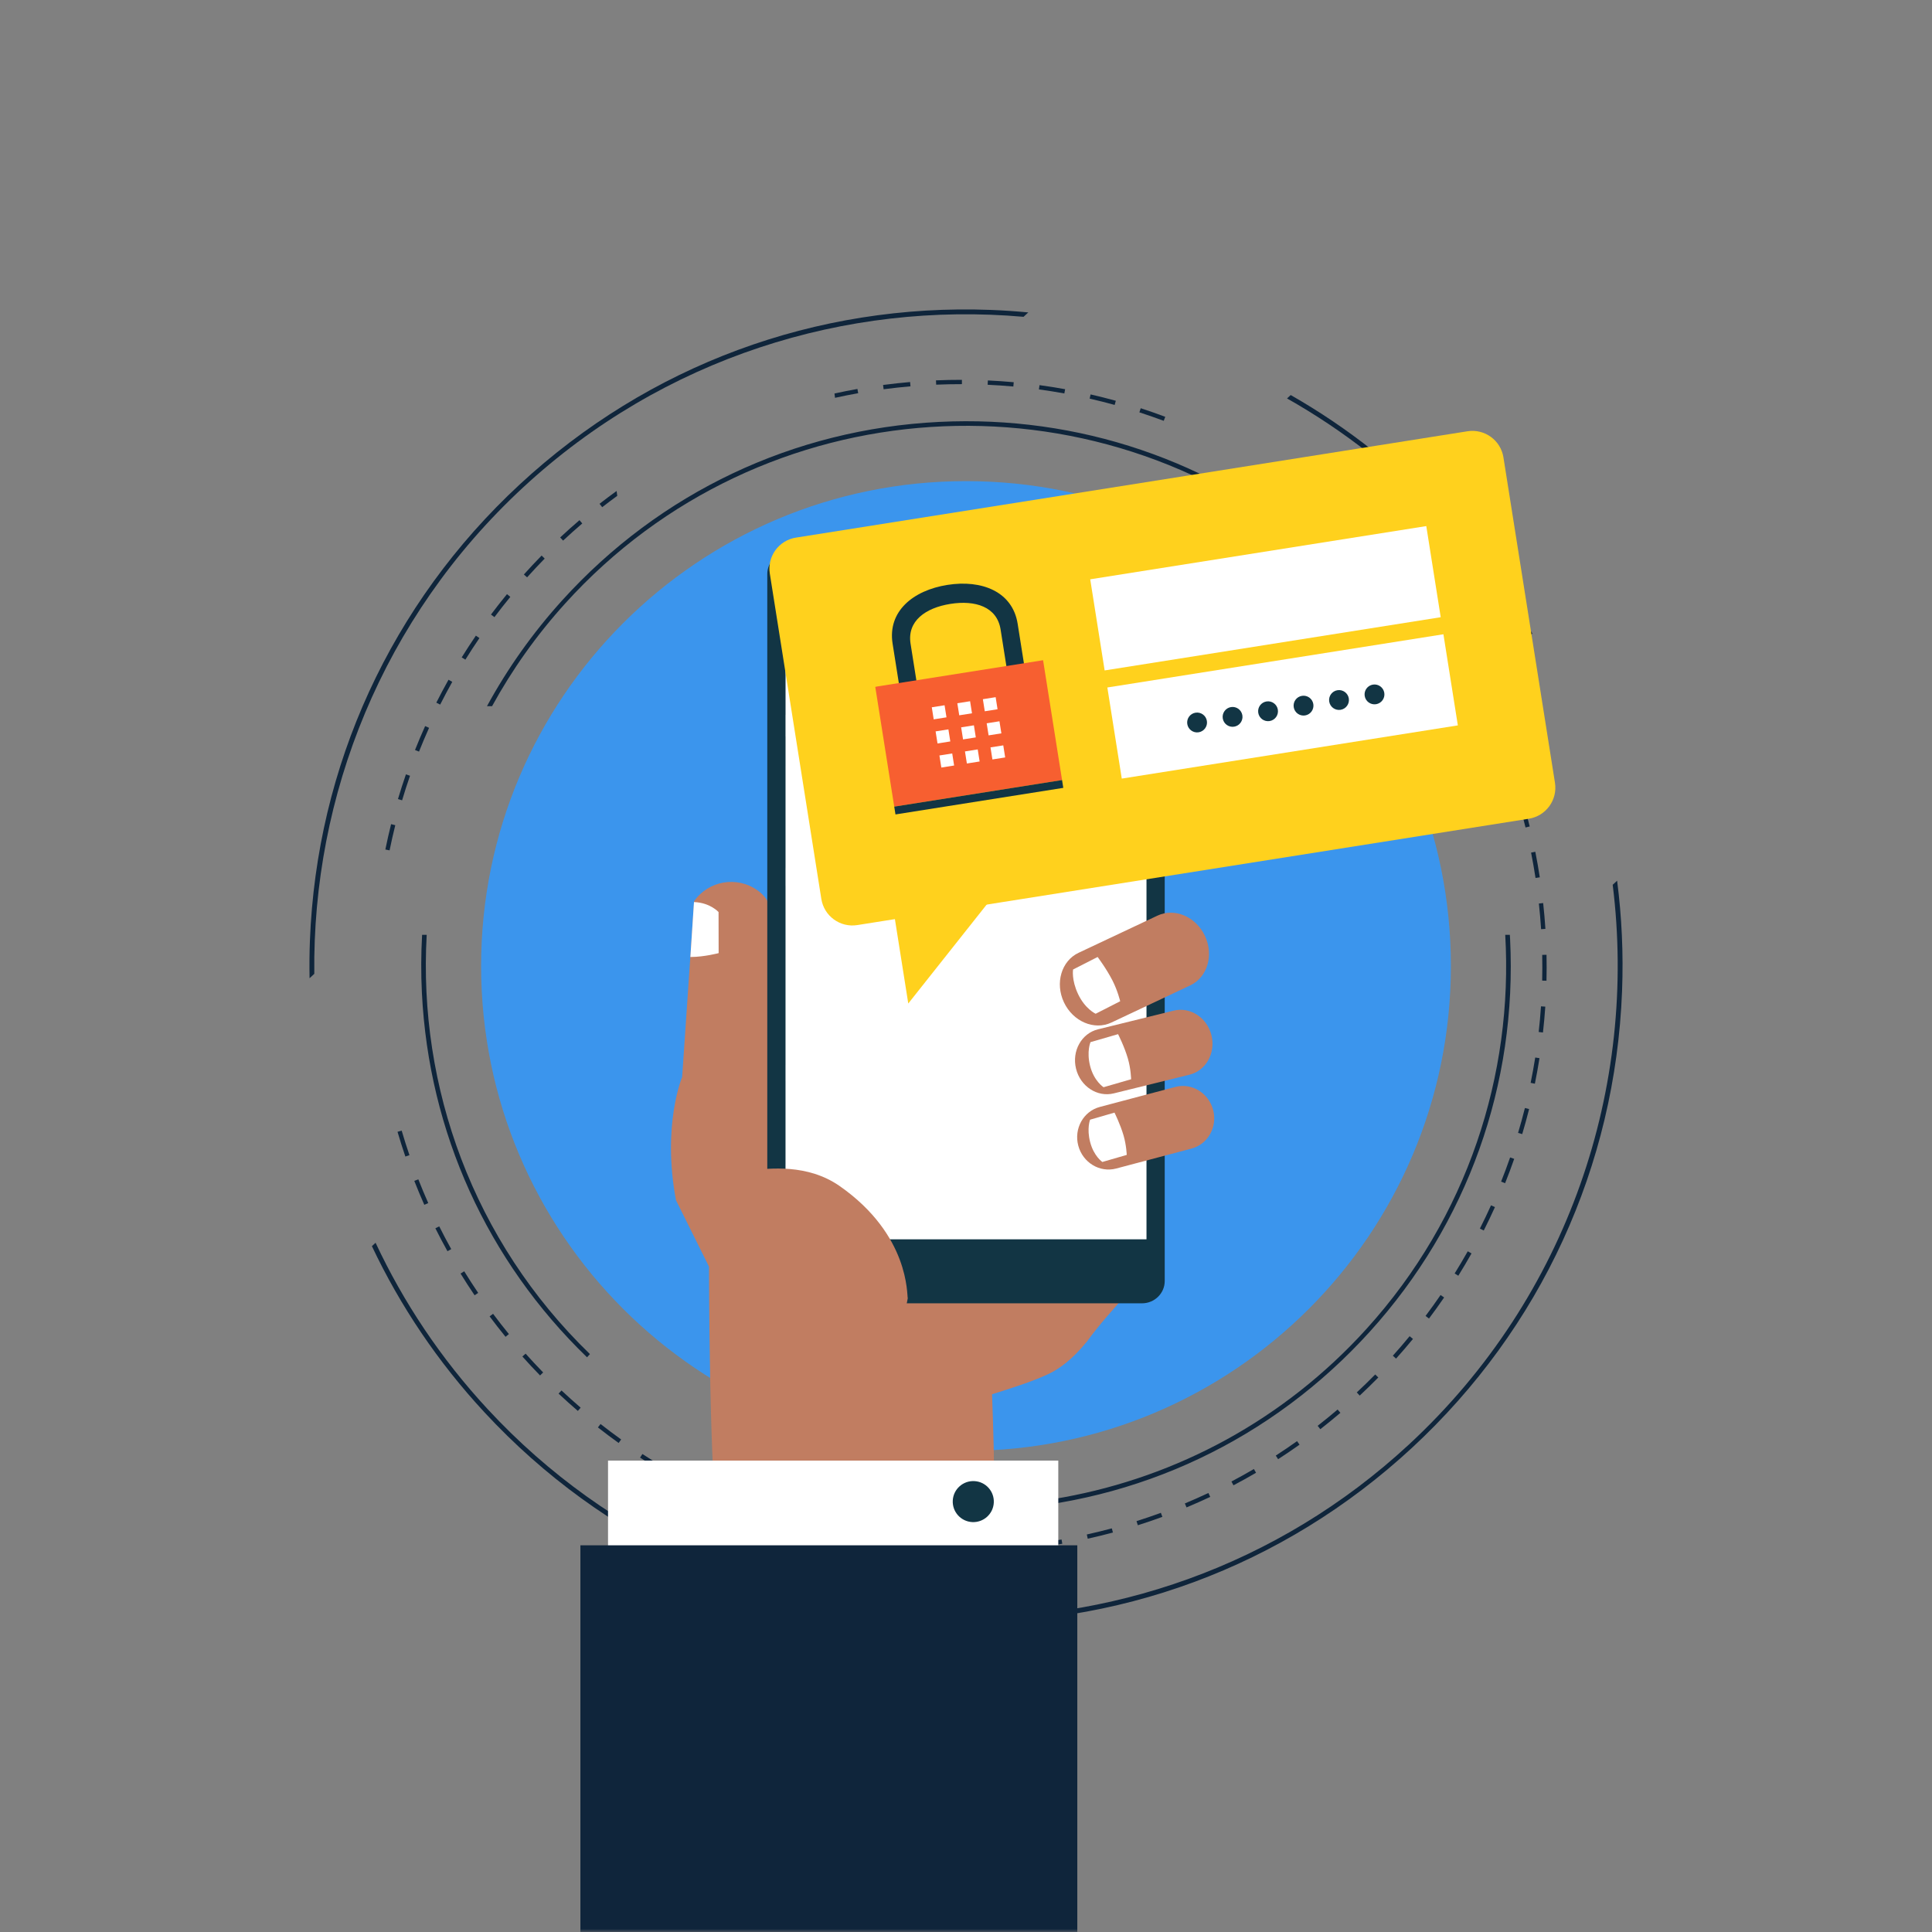 <svg width="300" height="300" viewBox="0 0 300 300" fill="none" xmlns="http://www.w3.org/2000/svg">
<rect x="0" y="0" width="300" height="300" fill="#808080" stroke="none"/>
<g clip-path="url(#clip0_1970_608)">
<mask id="mask0_1970_608" style="mask-type:luminance" maskUnits="userSpaceOnUse" x="0" y="0" width="300" height="300">
<path d="M300 0H0V300H300V0Z" fill="white"/>
</mask>
<g mask="url(#mask0_1970_608)">
<path d="M225.293 150C225.293 191.583 191.583 225.292 150 225.292C108.417 225.292 74.707 191.583 74.707 150C74.707 108.417 108.417 74.708 150 74.708C191.583 74.708 225.293 108.417 225.293 150Z" fill="#3B95ED"/>
<path d="M48.804 151.216C48.485 123.59 59.374 95.932 81.191 75.722C103.008 55.513 131.417 46.767 158.939 49.195L159.674 48.513C157.758 48.333 155.831 48.199 153.892 48.125C126.681 47.085 100.694 56.703 80.717 75.209C60.739 93.715 49.162 118.893 48.122 146.105C48.048 148.043 48.035 149.974 48.068 151.899L48.804 151.216Z" fill="#0F253B"/>
<path d="M237.399 98.878L237.943 98.373C234.248 92.104 229.854 86.185 224.79 80.719C217.587 72.942 209.369 66.446 200.419 61.342L199.849 61.869C208.725 66.883 216.987 73.325 224.277 81.194C229.383 86.707 233.752 92.644 237.399 98.878Z" fill="#0F253B"/>
<path d="M250.419 137.387C254.304 168.648 243.627 201.284 218.805 224.279C177.848 262.219 113.661 259.763 75.721 218.805C68.431 210.936 62.639 202.208 58.318 192.975L57.749 193.503C62.154 202.817 68.003 211.507 75.206 219.282C93.712 239.262 118.89 250.835 146.102 251.874C173.314 252.916 199.304 243.299 219.281 224.792C239.259 206.287 250.833 181.108 251.873 153.896C252.095 148.111 251.83 142.382 251.104 136.752L250.419 137.387Z" fill="#0F253B"/>
<path d="M76.406 109.66C79.5 104.016 83.29 98.642 87.796 93.667C118.222 60.07 169.863 56.862 204.199 85.938L204.651 85.44C188.218 71.507 167.438 64.443 145.815 65.514C123.248 66.631 102.467 76.47 87.3 93.218C82.71 98.285 78.805 103.805 75.615 109.66H76.406Z" fill="#0F253B"/>
<path d="M66.258 145.163H65.543C65.377 148.147 65.363 151.157 65.513 154.184C66.583 175.806 75.665 195.786 91.154 210.761L91.604 210.263C73.479 192.716 64.92 168.754 66.258 145.163Z" fill="#0F253B"/>
<path d="M224.395 109.66C223.544 108.094 222.642 106.554 221.691 105.042L221.199 105.585C222.035 106.924 222.825 108.285 223.578 109.66H224.395Z" fill="#0F253B"/>
<path d="M234.449 145.163H233.733C234.988 166.847 227.9 189 212.203 206.334C186.482 234.734 145.605 241.413 112.834 225.24L112.342 225.783C125.165 232.18 139.477 235.215 154.182 234.487C176.749 233.37 197.531 223.531 212.7 206.785C227.866 190.038 235.604 168.385 234.487 145.818C234.476 145.599 234.461 145.381 234.449 145.163Z" fill="#0F253B"/>
<path d="M184.244 234.07C185.477 233.553 186.716 233.006 187.925 232.436L187.639 231.83C186.439 232.395 185.21 232.942 183.985 233.453L184.244 234.07Z" fill="#0F253B"/>
<path d="M76.564 204.008L76.027 204.407C76.826 205.48 77.659 206.547 78.501 207.578L79.021 207.155C78.184 206.131 77.357 205.071 76.564 204.008Z" fill="#0F253B"/>
<path d="M72.084 197.405L71.514 197.758C72.213 198.892 72.946 200.029 73.696 201.133L74.25 200.757C73.506 199.66 72.778 198.532 72.084 197.405Z" fill="#0F253B"/>
<path d="M62.37 175.56L61.727 175.747C62.104 177.034 62.513 178.325 62.945 179.587L63.579 179.372C63.151 178.118 62.744 176.834 62.37 175.56Z" fill="#0F253B"/>
<path d="M87.192 215.911L86.735 216.399C87.707 217.311 88.714 218.217 89.729 219.089L90.165 218.583C89.158 217.716 88.158 216.817 87.192 215.911Z" fill="#0F253B"/>
<path d="M68.204 190.427L67.603 190.726C68.201 191.921 68.832 193.12 69.483 194.288L70.067 193.963C69.422 192.804 68.796 191.614 68.204 190.427Z" fill="#0F253B"/>
<path d="M64.956 183.123L64.332 183.368C64.821 184.613 65.344 185.863 65.886 187.083L66.498 186.811C65.96 185.601 65.441 184.359 64.956 183.123Z" fill="#0F253B"/>
<path d="M176.681 236.839C177.956 236.436 179.239 235.999 180.493 235.539L180.262 234.911C179.018 235.366 177.743 235.802 176.479 236.2L176.681 236.839Z" fill="#0F253B"/>
<path d="M160.886 239.66L160.972 240.324C162.298 240.15 163.637 239.944 164.952 239.712L164.838 239.054C163.532 239.284 162.201 239.488 160.886 239.66Z" fill="#0F253B"/>
<path d="M168.759 238.274L168.904 238.928C170.209 238.638 171.526 238.316 172.815 237.97L172.643 237.324C171.362 237.666 170.055 237.987 168.759 238.274Z" fill="#0F253B"/>
<path d="M93.254 221.12L92.842 221.647C93.893 222.474 94.977 223.287 96.062 224.064L96.452 223.519C95.375 222.748 94.299 221.939 93.254 221.12Z" fill="#0F253B"/>
<path d="M99.753 225.778L99.387 226.339C100.507 227.07 101.659 227.785 102.811 228.466L103.151 227.888C102.009 227.213 100.866 226.504 99.753 225.778Z" fill="#0F253B"/>
<path d="M116.366 234.311C115.525 233.984 114.685 233.648 113.86 233.298L113.598 233.915C114.542 234.316 115.504 234.698 116.464 235.068L116.366 234.311Z" fill="#0F253B"/>
<path d="M106.64 229.85L106.325 230.441C107.506 231.07 108.716 231.682 109.924 232.258L110.211 231.654C109.013 231.081 107.812 230.474 106.64 229.85Z" fill="#0F253B"/>
<path d="M81.615 210.193L81.115 210.639C82.004 211.634 82.928 212.625 83.861 213.581L84.341 213.113C83.414 212.165 82.498 211.181 81.615 210.193Z" fill="#0F253B"/>
<path d="M79.243 92.684L78.726 92.259C77.876 93.293 77.039 94.36 76.239 95.427L76.776 95.829C77.569 94.769 78.4 93.711 79.243 92.684Z" fill="#0F253B"/>
<path d="M89.981 80.773C88.967 81.639 87.958 82.543 86.981 83.456L87.438 83.945C88.408 83.039 89.409 82.142 90.415 81.282L89.981 80.773Z" fill="#0F253B"/>
<path d="M84.102 86.268C83.168 87.221 82.241 88.208 81.348 89.205L81.846 89.652C82.733 88.664 83.653 87.683 84.58 86.737L84.102 86.268Z" fill="#0F253B"/>
<path d="M95.747 76.24C94.853 76.887 93.963 77.551 93.096 78.228L93.508 78.756C94.274 78.157 95.058 77.572 95.846 76.997L95.747 76.24Z" fill="#0F253B"/>
<path d="M133.259 61.056L133.142 60.395C131.955 60.605 130.758 60.846 129.575 61.105L129.662 61.772C130.854 61.511 132.062 61.267 133.259 61.056Z" fill="#0F253B"/>
<path d="M152.957 240.355L153.043 241.022C154.349 240.962 155.669 240.877 156.969 240.763L156.911 240.096C155.602 240.21 154.27 240.298 152.957 240.355Z" fill="#0F253B"/>
<path d="M73.894 98.702C73.14 99.806 72.4 100.943 71.694 102.079L72.263 102.432C72.962 101.305 73.697 100.177 74.446 99.08L73.894 98.702Z" fill="#0F253B"/>
<path d="M69.645 105.55C68.992 106.715 68.354 107.912 67.751 109.108L68.349 109.41C68.948 108.222 69.581 107.034 70.229 105.878L69.645 105.55Z" fill="#0F253B"/>
<path d="M60.73 127.973C60.405 129.272 60.105 130.598 59.838 131.911L60.495 132.045C60.76 130.741 61.057 129.426 61.38 128.137L60.73 127.973Z" fill="#0F253B"/>
<path d="M66.015 112.746C65.466 113.967 64.936 115.217 64.442 116.46L65.064 116.708C65.556 115.474 66.081 114.232 66.626 113.021L66.015 112.746Z" fill="#0F253B"/>
<path d="M63.034 120.241C62.596 121.506 62.177 122.798 61.795 124.081L62.437 124.273C62.817 122.999 63.231 121.716 63.667 120.46L63.034 120.241Z" fill="#0F253B"/>
<path d="M236.368 176.105C236.753 174.82 237.113 173.51 237.439 172.213L236.788 172.051C236.465 173.338 236.106 174.638 235.725 175.915L236.368 176.105Z" fill="#0F253B"/>
<path d="M231.733 113.37L232.345 113.1C231.804 111.879 231.228 110.653 230.631 109.454L230.032 109.752C230.624 110.941 231.196 112.159 231.733 113.37Z" fill="#0F253B"/>
<path d="M219.233 93.013L219.753 92.59C218.908 91.554 218.03 90.524 217.142 89.527L216.642 89.973C217.523 90.962 218.395 91.985 219.233 93.013Z" fill="#0F253B"/>
<path d="M191.53 230.638C192.709 230.019 193.889 229.361 195.04 228.688L194.703 228.11C193.56 228.779 192.388 229.43 191.218 230.046L191.53 230.638Z" fill="#0F253B"/>
<path d="M223.996 99.417L224.551 99.042C223.803 97.937 223.019 96.834 222.224 95.763L221.685 96.163C222.475 97.226 223.253 98.32 223.996 99.417Z" fill="#0F253B"/>
<path d="M149.366 59.65L149.367 58.98C148.033 58.977 146.677 59.005 145.339 59.062L145.368 59.731C146.695 59.675 148.041 59.648 149.366 59.65Z" fill="#0F253B"/>
<path d="M137.209 60.445L137.404 60.419C138.723 60.247 140.061 60.102 141.379 59.988L141.321 59.321C139.994 59.436 138.647 59.582 137.316 59.755L137.123 59.78L137.209 60.445Z" fill="#0F253B"/>
<path d="M157.351 60.018L157.412 59.35C156.08 59.229 154.728 59.137 153.394 59.076L153.362 59.746C154.688 59.807 156.03 59.898 157.351 60.018Z" fill="#0F253B"/>
<path d="M180.705 65.347L180.939 64.72C179.681 64.249 178.4 63.801 177.13 63.389L176.923 64.028C178.184 64.436 179.456 64.88 180.705 65.347Z" fill="#0F253B"/>
<path d="M173.085 62.877L173.263 62.231C171.975 61.876 170.657 61.544 169.348 61.245L169.199 61.898C170.498 62.194 171.806 62.524 173.085 62.877Z" fill="#0F253B"/>
<path d="M165.272 61.094L165.392 60.436C164.075 60.196 162.737 59.984 161.414 59.804L161.324 60.468C162.637 60.646 163.965 60.857 165.272 61.094Z" fill="#0F253B"/>
<path d="M228.172 106.215L228.756 105.889C228.109 104.722 227.427 103.553 226.731 102.419L226.159 102.771C226.851 103.897 227.528 105.056 228.172 106.215Z" fill="#0F253B"/>
<path d="M216.778 210.963C217.671 209.968 218.555 208.942 219.404 207.91L218.885 207.483C218.044 208.508 217.167 209.528 216.278 210.515L216.778 210.963Z" fill="#0F253B"/>
<path d="M221.894 204.743C222.695 203.676 223.487 202.575 224.242 201.471L223.69 201.091C222.939 202.188 222.154 203.281 221.358 204.341L221.894 204.743Z" fill="#0F253B"/>
<path d="M226.445 198.096C227.152 196.96 227.84 195.794 228.498 194.629L227.913 194.3C227.262 195.457 226.577 196.617 225.877 197.743L226.445 198.096Z" fill="#0F253B"/>
<path d="M198.465 226.583C199.584 225.859 200.704 225.102 201.793 224.328L201.405 223.781C200.323 224.551 199.212 225.304 198.102 226.021L198.465 226.583Z" fill="#0F253B"/>
<path d="M230.396 191.073C231 189.879 231.585 188.655 232.136 187.436L231.525 187.161C230.979 188.371 230.398 189.586 229.798 190.772L230.396 191.073Z" fill="#0F253B"/>
<path d="M205.018 221.926C206.069 221.107 207.118 220.251 208.136 219.382L207.701 218.872C206.691 219.736 205.649 220.584 204.606 221.398L205.018 221.926Z" fill="#0F253B"/>
<path d="M211.138 216.705C212.116 215.792 213.085 214.847 214.021 213.895L213.542 213.427C212.615 214.372 211.652 215.309 210.681 216.214L211.138 216.705Z" fill="#0F253B"/>
<path d="M238.436 136.331L239.098 136.229C238.895 134.902 238.661 133.567 238.403 132.263L237.746 132.393C238.002 133.688 238.234 135.013 238.436 136.331Z" fill="#0F253B"/>
<path d="M233.712 183.726C234.209 182.483 234.684 181.211 235.124 179.946L234.491 179.726C234.054 180.981 233.582 182.244 233.09 183.477L233.712 183.726Z" fill="#0F253B"/>
<path d="M234.644 120.815L235.279 120.6C234.847 119.335 234.381 118.061 233.895 116.817L233.272 117.061C233.754 118.296 234.216 119.558 234.644 120.815Z" fill="#0F253B"/>
<path d="M236.883 128.49L237.533 128.331C237.217 127.035 236.866 125.725 236.492 124.44L235.849 124.628C236.222 125.903 236.569 127.203 236.883 128.49Z" fill="#0F253B"/>
<path d="M239.97 144.237C239.885 142.91 239.767 141.56 239.621 140.225L238.956 140.298C239.1 141.623 239.216 142.964 239.302 144.281L239.97 144.237Z" fill="#0F253B"/>
<path d="M238.334 168.276C238.601 166.967 238.843 165.633 239.051 164.313L238.39 164.21C238.183 165.52 237.942 166.842 237.678 168.143L238.334 168.276Z" fill="#0F253B"/>
<path d="M239.591 160.322C239.741 158.995 239.863 157.645 239.954 156.311L239.285 156.264C239.195 157.589 239.075 158.929 238.926 160.248L239.591 160.322Z" fill="#0F253B"/>
<path d="M240.138 152.287C240.169 150.95 240.17 149.594 240.143 148.259L239.473 148.274C239.5 149.599 239.498 150.944 239.468 152.272L240.138 152.287Z" fill="#0F253B"/>
<path d="M175.536 198.294C172.237 192.66 162.991 191.442 167.873 187.874C167.735 187.974 169.741 186.213 170.228 185.662C170.434 185.43 170.583 185.271 170.705 185.145C170.775 185.011 170.86 184.854 170.983 184.637C171.189 184.277 171.971 182.278 171.729 183.114C171.935 182.463 172.131 181.809 172.262 181.136C172.321 180.797 172.366 180.557 172.397 180.401C172.432 180.013 172.474 179.626 172.499 179.237C172.556 178.189 172.605 177.143 172.617 176.091C172.644 173.784 172.625 171.476 172.621 169.169C172.615 166.12 173.622 163.727 175.2 161.975C172.348 160.135 169.255 159.891 168.14 161.472L167.743 162.035L166.003 164.501L165.901 164.647L164.599 163.728L166.324 161.285L168.074 158.802L169.485 156.802C170.655 155.143 169.206 152.106 166.257 150.026C163.304 147.943 159.961 147.599 158.79 149.257L157.38 151.259L155.628 153.74L153.904 156.184L152.603 155.266L160.474 144.108L160.463 144.099C160.526 144.011 160.596 143.935 160.659 143.845L171.009 129.173C172.902 126.488 172.039 122.624 169.09 120.544C166.136 118.46 162.208 118.946 160.315 121.63L149.966 136.302C149.903 136.392 149.851 136.481 149.796 136.576L149.78 136.565L126.995 168.867L120.979 180.654L119.29 148.04C120.203 144.197 120.772 140.47 117.594 138.229C114.422 135.991 110.027 136.747 107.786 139.925L105.924 167.239C105.924 167.239 102.775 174.698 104.964 186.361L110.091 196.677C110.314 256.134 113.755 235.764 110.314 240.546L153.795 245.47C155.026 240.546 154.045 216.498 154.045 216.498C155.803 215.94 160.751 214.445 163.245 213.132C164.434 212.506 166.394 211.253 168.769 208.324C173.075 202.432 176.617 200.14 175.536 198.294Z" fill="#C17D61"/>
<path d="M190.422 111.11C187.467 109.027 183.539 109.513 181.647 112.196L171.297 126.869C171.234 126.959 171.184 127.048 171.128 127.142L171.111 127.131L148.325 159.435L148.228 159.366C148.248 159.494 148.267 159.623 148.288 159.753C149.058 164.523 149.404 170.069 151.08 174.686C151.085 174.692 151.092 174.698 151.097 174.702C151.118 174.712 151.138 174.723 151.161 174.735C151.191 174.532 151.46 174.776 151.61 174.973C151.641 174.989 151.673 175.007 151.699 175.022C151.786 175.047 151.862 175.069 151.97 175.102C152.6 175.308 153.235 175.492 153.876 175.659C153.922 175.67 153.968 175.68 154.014 175.691C154.018 175.687 154.024 175.679 154.026 175.675C154.728 174.716 155.425 173.756 156.108 172.783C160.349 166.743 164.268 160.495 167.987 154.123C169.828 150.968 172.63 149.308 175.584 148.868C175.486 148.017 175.48 147.147 175.567 146.282L175.236 146.751L173.935 145.832L177.163 141.256C177.495 140.68 177.871 140.144 178.29 139.658L181.806 134.674L181.795 134.666C181.858 134.578 181.927 134.502 181.99 134.411L192.34 119.739C194.234 117.055 193.37 113.191 190.422 111.11Z" fill="#ECBCA9"/>
<path d="M180.857 198.926C180.857 200.823 179.276 202.376 177.341 202.376H122.658C120.726 202.376 119.143 200.823 119.143 198.926V89.124C119.143 87.226 120.726 85.674 122.658 85.674H177.341C179.276 85.674 180.857 87.226 180.857 89.124V198.926Z" fill="#123544"/>
<path d="M175.232 98.559H173.753H170.928H167.714H165.033H164.85H161.255H152.217H149.083H145.868H142.859H138.35H135.551H126.715H126.396H123.59H121.979V111.005L121.973 111.001V114.354L121.979 114.357L121.977 123.607V134.807H121.973V137.575H121.977L121.975 165.365H121.973V167.882H121.975V180.726H121.973V184.08H121.975L121.973 192.443H122.173H125.068H131.488H135.143H135.551H137.917H138.35H141.126H141.535H143.975H152.525H152.665H155.715H163.294H166.41H167.096H170.82H178.027V184.774V179.644V178.425V176.874V173.858V172.544V169.13V137.574V134.806V127.493V123.607V107.04V103.955V98.559H175.232Z" fill="white"/>
<path d="M164.33 226.8H94.414V300H164.33V226.8Z" fill="white"/>
<path d="M150.95 236.348C152.706 236.445 154.218 235.105 154.315 233.346C154.414 231.585 153.069 230.082 151.313 229.986C149.56 229.883 148.043 231.228 147.946 232.986C147.846 234.743 149.192 236.247 150.95 236.348Z" fill="#123544"/>
<path d="M167.283 239.954H90.125V300H167.283V239.954Z" fill="#0F253B"/>
<path d="M140.403 204.209C140.618 203.334 140.808 202.459 140.957 201.59C140.8 201.119 141.281 191.804 130.411 184.189C125.38 180.665 119.448 181.452 116.731 181.701V204.209H140.403Z" fill="#C17D61"/>
<path d="M188.371 172.34C189.072 174.982 187.572 177.67 185.024 178.346L173.313 181.449C170.766 182.124 168.133 180.531 167.433 177.891C166.733 175.25 168.23 172.561 170.778 171.886L182.489 168.782C185.036 168.108 187.672 169.7 188.371 172.34Z" fill="#C17D61"/>
<path d="M188.115 160.761C188.794 163.508 187.267 166.245 184.708 166.878L172.946 169.78C170.386 170.411 167.761 168.698 167.086 165.95C166.408 163.204 167.933 160.466 170.491 159.834L182.254 156.932C184.813 156.301 187.439 158.015 188.115 160.761Z" fill="#C17D61"/>
<path d="M187.1 145.319C188.509 148.307 187.491 151.75 184.828 153.006L172.582 158.778C169.917 160.033 166.616 158.628 165.207 155.639C163.799 152.651 164.816 149.208 167.479 147.952L179.725 142.181C182.389 140.925 185.692 142.33 187.1 145.319Z" fill="#C17D61"/>
<path d="M170.439 148.6C170.439 148.6 171.811 150.42 172.751 152.264C173.553 153.837 173.943 155.473 173.943 155.473L170.132 157.415C170.132 157.415 168.503 156.683 167.402 154.358C166.349 152.128 166.628 150.543 166.628 150.543L170.439 148.6Z" fill="white"/>
<path d="M111.577 141.624C111.577 141.624 110.289 140.182 107.824 140.075C107.802 140.074 107.783 140.076 107.761 140.075C107.676 141.546 107.314 146.859 107.202 148.598C107.227 148.599 107.252 148.6 107.277 148.6C109.345 148.596 111.59 148.001 111.59 148.001L111.577 141.624Z" fill="white"/>
<path d="M173.612 160.583C173.612 160.583 174.599 162.507 175.142 164.384C175.606 165.986 175.639 167.584 175.639 167.584L171.359 168.823C171.359 168.823 169.875 167.884 169.273 165.528C168.701 163.27 169.333 161.822 169.333 161.822L173.612 160.583Z" fill="white"/>
<path d="M173.057 172.766C173.057 172.766 173.962 174.577 174.472 176.338C174.908 177.841 174.959 179.333 174.959 179.333L171.173 180.43C171.173 180.43 169.839 179.532 169.272 177.323C168.73 175.205 169.271 173.863 169.271 173.863L173.057 172.766Z" fill="white"/>
<path d="M241.454 121.548C241.876 124.211 240.059 126.712 237.394 127.134L133.122 143.646C130.459 144.068 127.958 142.25 127.536 139.587L119.536 89.066C119.114 86.401 120.932 83.901 123.595 83.48L227.867 66.968C230.531 66.546 233.032 68.362 233.454 71.026L241.454 121.548Z" fill="#FFD11D"/>
<path d="M150.896 114.719C145.542 115.566 140.541 112.195 139.751 107.204L138.601 99.941C137.81 94.948 141.758 91.671 147.112 90.823C152.465 89.976 157.231 91.873 158.022 96.865L159.172 104.128C159.963 109.12 156.249 113.871 150.896 114.719ZM147.579 93.772C143.725 94.382 140.833 96.424 141.392 99.952L142.425 106.479C142.984 110.007 146.575 112.381 150.429 111.77C154.282 111.16 156.962 107.793 156.403 104.265L155.37 97.739C154.811 94.21 151.432 93.161 147.579 93.772Z" fill="#123544"/>
<path d="M161.969 102.518L136.206 106.598C136.105 106.614 136.009 106.636 135.913 106.66L138.857 125.255L164.916 121.129L161.969 102.518Z" fill="#F75F30"/>
<path d="M139.049 126.466L165.108 122.339L164.916 121.127L138.857 125.254L139.049 126.466Z" fill="#123544"/>
<path d="M148.951 111.073L150.932 110.76L150.635 108.886L148.654 109.199L148.951 111.073Z" fill="white"/>
<path d="M144.985 111.701L146.97 111.387L146.673 109.513L144.688 109.827L144.985 111.701Z" fill="white"/>
<path d="M152.916 110.446L154.9 110.132L154.603 108.257L152.62 108.571L152.916 110.446Z" fill="white"/>
<path d="M149.543 114.816L151.524 114.502L151.227 112.628L149.247 112.941L149.543 114.816Z" fill="white"/>
<path d="M145.577 115.444L147.563 115.129L147.266 113.255L145.28 113.569L145.577 115.444Z" fill="white"/>
<path d="M153.509 114.188L155.492 113.874L155.195 111.999L153.212 112.313L153.509 114.188Z" fill="white"/>
<path d="M150.136 118.556L152.116 118.242L151.82 116.368L149.839 116.682L150.136 118.556Z" fill="white"/>
<path d="M146.17 119.184L148.155 118.869L147.859 116.995L145.873 117.31L146.17 119.184Z" fill="white"/>
<path d="M154.101 117.928L156.084 117.614L155.787 115.74L153.804 116.054L154.101 117.928Z" fill="white"/>
<path d="M141.036 155.824L138.657 140.805L154.986 138.219L141.036 155.824Z" fill="#FFD11D"/>
<path d="M226.373 112.637L174.188 120.9L171.948 106.752L224.133 98.488L226.373 112.637Z" fill="white"/>
<path d="M223.713 95.84L171.528 104.104L169.288 89.955L221.473 81.691L223.713 95.84Z" fill="white"/>
<path d="M187.405 111.947C187.539 112.788 186.964 113.577 186.124 113.71C185.283 113.844 184.494 113.27 184.361 112.429C184.228 111.588 184.801 110.799 185.642 110.666C186.482 110.533 187.272 111.106 187.405 111.947Z" fill="#123544"/>
<path d="M192.915 111.075C193.048 111.916 192.473 112.705 191.635 112.838C190.793 112.972 190.004 112.398 189.87 111.557C189.737 110.716 190.311 109.927 191.153 109.794C191.991 109.661 192.781 110.234 192.915 111.075Z" fill="#123544"/>
<path d="M198.424 110.202C198.557 111.043 197.984 111.832 197.144 111.965C196.303 112.098 195.513 111.525 195.38 110.684C195.247 109.843 195.821 109.054 196.662 108.921C197.502 108.788 198.291 109.361 198.424 110.202Z" fill="#123544"/>
<path d="M203.933 109.33C204.066 110.171 203.493 110.96 202.652 111.093C201.811 111.226 201.022 110.653 200.889 109.812C200.756 108.971 201.329 108.182 202.17 108.049C203.011 107.916 203.8 108.489 203.933 109.33Z" fill="#123544"/>
<path d="M209.443 108.457C209.577 109.298 209.003 110.087 208.164 110.22C207.323 110.353 206.532 109.78 206.399 108.939C206.266 108.098 206.84 107.309 207.681 107.176C208.521 107.043 209.31 107.616 209.443 108.457Z" fill="#123544"/>
<path d="M214.953 107.585C215.086 108.426 214.513 109.215 213.672 109.348C212.832 109.481 212.042 108.908 211.909 108.067C211.775 107.226 212.35 106.437 213.19 106.304C214.031 106.171 214.82 106.744 214.953 107.585Z" fill="#123544"/>
</g>
</g>
<defs>
<clipPath id="clip0_1970_608">
<rect width="300" height="300" fill="white"/>
</clipPath>
</defs>
</svg>

